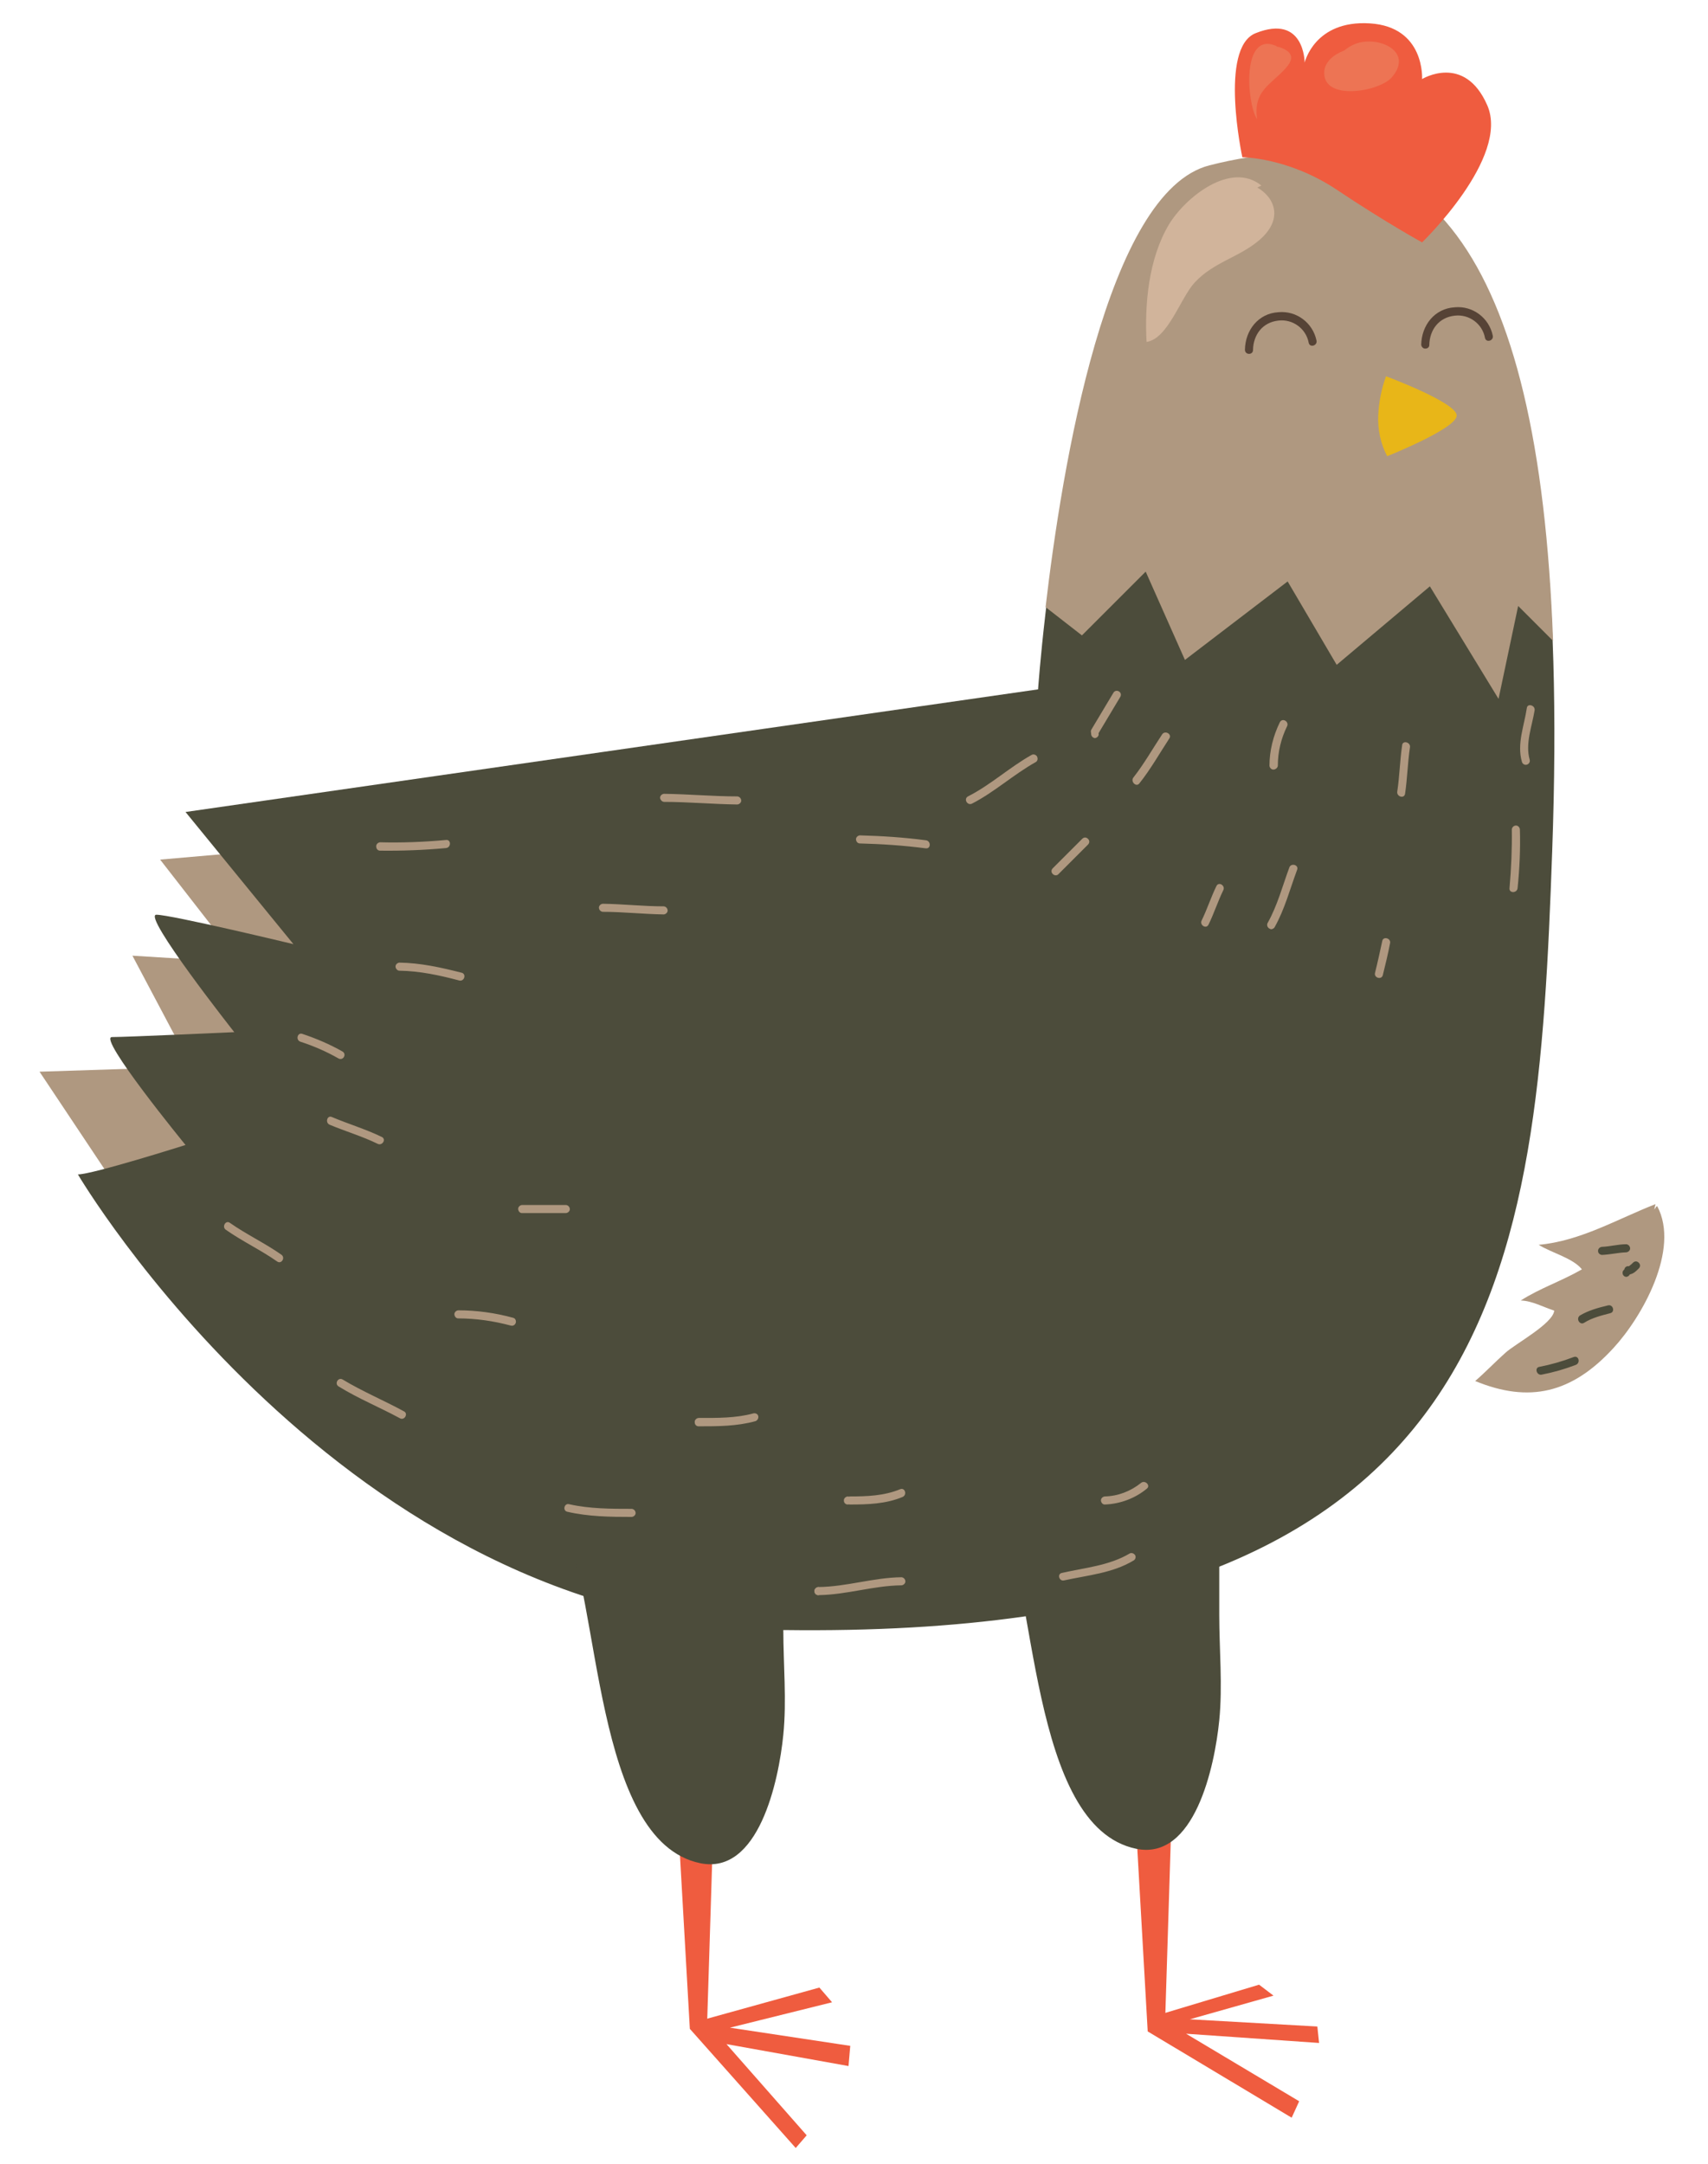 <?xml version="1.0" encoding="utf-8"?>
<!-- Generator: Adobe Illustrator 25.0.1, SVG Export Plug-In . SVG Version: 6.00 Build 0)  -->
<svg version="1.1" id="Layer_1" xmlns="http://www.w3.org/2000/svg" xmlns:xlink="http://www.w3.org/1999/xlink" x="0px" y="0px"
	 viewBox="0 0 592 750" style="enable-background:new 0 0 592 750;" xml:space="preserve">
<style type="text/css">
	.st0{fill:#AF9880;}
	.st1{fill:#4C4C3B;}
	.st2{fill:#EF5C3F;}
	.st3{fill:#E8B618;}
	.st4{fill:#ED7454;}
	.st5{fill:#564336;}
	.st6{display:none;}
	.st7{display:inline;fill:#AF9880;}
	.st8{display:inline;fill:#4C4C3B;}
	.st9{fill:#D1B49B;}
</style>
<path class="st0" d="M94.5,294.5l-39,3.4l27.7,35.6l-37.3-2.3l20.4,38.5l-52.6,1.7l32.8,49.2l62.2-30c0.5-1.7,32.2-61.7,32.2-61.7
	L94.5,294.5z"/>
<path class="st1" d="M359.8,238.9c0,0,11.7-167.8,59.4-179.9c86.6-22.1,125.6,45.8,118.8,235.9c-5.2,145.7-15.3,273.3-266.5,270
	C118.7,562.8,27,407,27,407c5.1,0,37.3-10.2,37.3-10.2s-30.6-37.4-25.5-37.4s42.4-1.7,42.4-1.7S49.1,317,54.2,317
	s47.5,10.2,47.5,10.2l-37.4-45.8L359.8,238.9z"/>
<path class="st0" d="M419.2,57.3c-35.7,9.1-51.2,105.2-56.8,153.1l12.6,9.8l22.1-22.1l13.6,30.6l35.6-27.2l17,28.9l32.3-27.2
	l23.8,39l6.8-32.2l12.1,12.1C533.3,86.2,493.9,38.2,419.2,57.3z"/>
<polygon class="st2" points="397.8,704 447.7,733.9 450.3,728.2 411.1,704.8 457.2,708 456.6,702.3 412.4,699.8 441.4,691.6 
	436.4,687.8 398.5,699.2 397.8,704 "/>
<polygon class="st2" points="239.1,703.1 275.8,744.4 279.6,740 251.8,708.4 294.1,716 294.7,709 253,702.7 288.4,693.9 284,688.8 
	242.9,700.2 239.1,703.1 "/>
<polygon class="st2" points="233.2,599.5 239.1,703.1 245,704 248.3,598.7 "/>
<polygon class="st2" points="391.9,600.4 397.8,704 403.7,704.8 407,599.5 "/>
<path class="st3" d="M480.4,130.4c-1.6,4.4-2.5,9-2.7,13.6c-0.2,4.9,0.8,9.7,3.1,14.1c0,0,24.1-9.6,24.1-14.1
	S480.4,130.4,480.4,130.4z"/>
<path class="st2" d="M430.6,54.5c0,0,15.9,0,32.8,11.3S492.9,84,492.9,84s30.5-29.4,22.6-47.5s-22.6-9.1-22.6-9.1S494,9.3,474.8,8.1
	s-22.6,13.6-22.6,13.6s0-17-17-10.2C422.4,16.6,430.6,54.5,430.6,54.5z"/>
<path class="st4" d="M444.2,16.6c-0.6-0.2-1.2-0.4-1.8-0.5l0.1-0.1c-12.3-5.6-10.4,19.9-6.8,25.3c-1.3-9.7,4.3-11.6,9.6-17.3
	C448,21.1,448.9,18.5,444.2,16.6z"/>
<path class="st4" d="M469.1,15.5c-1.1,0.5-2.2,1.2-3.2,2c-3.6,1.4-6.6,3.8-6.9,7.2c-0.8,10.6,19.3,7.1,23.5,2
	C490.4,17.3,476.6,11.9,469.1,15.5z"/>
<path class="st5" d="M434.3,121.3c0.1-5.3,3.3-9.6,8.8-10.2c5-0.6,9.6,2.8,10.5,7.7c0.4,1.8,3.1,1,2.7-0.8c-1.3-6.2-7-10.4-13.2-9.8
	c-7,0.4-11.5,6.3-11.6,13C431.5,123.1,434.3,123.1,434.3,121.3L434.3,121.3z"/>
<path class="st5" d="M495.4,119.6c0.1-5.3,3.3-9.6,8.8-10.2c5-0.6,9.6,2.8,10.5,7.7c0.4,1.8,3.1,1,2.7-0.8c-1.3-6.2-7-10.4-13.2-9.8
	c-7,0.4-11.5,6.3-11.6,13c0.1,0.8,0.8,1.4,1.5,1.3C494.8,120.8,495.4,120.3,495.4,119.6L495.4,119.6z"/>
<path class="st0" d="M573.8,417.3c-13.1,5.1-26,12.8-40.5,14.1c4.5,2.8,11.9,4.6,15,8.5c-6.9,4-14.7,6.6-21.2,10.8
	c4,0.1,7.8,2.3,11.6,3.5c-0.4,4.5-13.5,11.5-16.9,14.6c-3.6,3.2-7,6.8-10.5,9.8c18.7,7.7,33.5,4.3,47.9-11.4
	c9.9-10.7,23.2-34.2,15.2-49.2c-0.6,0.2-0.5,0.7-1,1.1L573.8,417.3z"/>
<path class="st1" d="M271.5,564.7v-27.6l-76.4-8.5c13.1,24.8,10.4,109.4,47.6,117.1c20.2,4.2,27.2-28.4,28.8-44.5
	C272.7,589.4,271.5,576.7,271.5,564.7z"/>
<path class="st1" d="M422.6,559.7v-27.6l-76.4-8.5c13.1,24.8,10.4,109.4,47.6,117.1c20.2,4.2,27.2-28.4,28.8-44.5
	C423.8,584.3,422.6,571.6,422.6,559.7z"/>
<path class="st1" d="M283.6,391.6c0.8-0.1,1.4-0.8,1.3-1.5c-0.1-0.7-0.6-1.2-1.3-1.3c-0.8,0.1-1.4,0.8-1.3,1.5
	C282.3,391,282.9,391.5,283.6,391.6z"/>
<g class="st6">
	<path class="st7" d="M449.3,424c0,0-30-5.7-75.8-42.4c-32.1-25.8-48.8-64.4-74.7-72.4c-78.1-24.3-115.8,75.4-63.9,137.5
		c65.6,78.7,178.8,59.4,178.8,59.4s-20.9-15.8-18.6-15.8s33.4-8.5,33.4-8.5s-23.2-13-20.9-13s41.9-9,41.9-9L418.7,441
		C422.1,440.5,449.3,424,449.3,424z"/>
	<path class="st8" d="M226.3,396.8c5.6,8.3,13.2,14.9,20.6,21.5c1.4,1.2,3.4-0.8,2-2c-7.2-6.4-14.7-12.9-20.1-20.9
		C227.8,393.9,225.3,395.3,226.3,396.8L226.3,396.8z"/>
	<path class="st8" d="M234,362c4.8,8.6,11.2,16.2,18.9,22.4c1.4,1.1,3.4-0.9,2-2c-7.5-6-13.8-13.4-18.4-21.8c-0.4-0.7-1.3-0.8-2-0.4
		C233.9,360.6,233.7,361.4,234,362z"/>
	<path class="st8" d="M246.4,347.2c5.5,4,11.2,8,14.8,13.9c0.4,0.6,1.3,0.8,2,0.4c0.6-0.4,0.8-1.2,0.5-1.8
		c-3.8-6.4-9.9-10.7-15.8-14.9C246.3,343.8,244.9,346.2,246.4,347.2L246.4,347.2z"/>
	<path class="st8" d="M277.8,325.2c9.8,5.5,20,13.7,25,24.1c0.8,1.6,3.2,0.2,2.4-1.4c-5.1-10.8-15.7-19.4-26-25.1
		C277.6,321.9,276.2,324.3,277.8,325.2L277.8,325.2z"/>
	<path class="st8" d="M322.5,351.3c6.1,6.1,12.3,12.3,17.6,19.2c1.1,1.4,3.5,0,2.4-1.4c-5.4-7.1-11.7-13.5-18-19.8
		c-0.6-0.5-1.5-0.4-2,0.2C322.1,350,322.1,350.7,322.5,351.3L322.5,351.3z"/>
	<path class="st8" d="M291.9,366.5c5.9,5.1,11.8,10.1,18.1,14.6c1.5,1.1,2.9-1.4,1.4-2.4c-6.1-4.4-11.8-9.3-17.5-14.2
		C292.5,363.4,290.5,365.4,291.9,366.5z"/>
	<path class="st8" d="M282.4,390.9c4.6,6.3,11.2,10.5,17.5,14.9c1.5,1,2.9-1.4,1.4-2.5c-5.9-4.1-12.1-8.1-16.5-13.9
		C283.7,388,281.3,389.4,282.4,390.9L282.4,390.9z"/>
	<path class="st8" d="M272.7,424.5c6.2,3.6,12.4,7.5,17.5,12.5c1.3,1.3,3.3-0.7,2-2c-5.3-5.2-11.7-9.2-18.1-13
		c-0.7-0.4-1.5-0.2-1.9,0.5S272,424.1,272.7,424.5z"/>
	<path class="st8" d="M262.5,444.9c6.8,4.2,14.4,6.9,21.2,11c1.6,1,3-1.5,1.4-2.4c-6.8-4.2-14.4-6.9-21.2-11
		C262.4,441.4,260.9,443.9,262.5,444.9L262.5,444.9z"/>
	<path class="st8" d="M250.3,325c4.4,3.5,9.1,6.7,13.6,10.2c1.4,1.1,3.4-0.9,2-2c-4.4-3.5-9.1-6.7-13.6-10.2
		C250.9,321.9,248.9,323.9,250.3,325z"/>
	<path class="st8" d="M321.9,457.6c6.1,2.5,12,5.3,17.8,8.5c0.7,0.4,1.6,0.1,1.9-0.6c0.3-0.6,0.1-1.4-0.5-1.8
		c-5.8-3.2-11.7-6-17.8-8.5C321.7,454.4,320.2,456.9,321.9,457.6L321.9,457.6z"/>
	<path class="st8" d="M282,474.6c6.2,3.7,12.9,6.6,19.9,8.6c0.8,0.2,1.5-0.2,1.7-1c0.2-0.8-0.2-1.5-1-1.7l0,0
		c-6.7-1.9-13.2-4.7-19.2-8.4c-0.7-0.4-1.5-0.2-1.9,0.5S281.3,474.2,282,474.6z"/>
	<path class="st8" d="M336.2,493.4c5.7,0.1,11.3,1.6,17,1.7c0.8-0.1,1.4-0.8,1.3-1.5c-0.1-0.7-0.6-1.2-1.3-1.3
		c-5.7-0.1-11.3-1.6-17-1.7c-0.8,0.1-1.4,0.8-1.3,1.5C335,492.8,335.5,493.4,336.2,493.4z"/>
	<path class="st8" d="M374.9,479.8c4.8,0.8,9.6,1.6,14.4,2.5c1.8,0.4,2.5-2.4,0.8-2.7c-4.8-1-9.6-1.8-14.4-2.5
		C373.8,476.8,373.1,479.5,374.9,479.8z"/>
	<path class="st8" d="M349.4,446.7c5,1.6,9.6,4.1,13.8,7.3c1.4,1.1,3.4-0.9,2-2c-4.5-3.5-9.6-6.2-15-8
		C348.5,443.4,347.7,446.1,349.4,446.7L349.4,446.7z"/>
	<path class="st8" d="M313.4,421.1c3.4,1.8,6.9,3.3,10.6,4.4c0.8,0.1,1.5-0.4,1.7-1.1c0.1-0.7-0.3-1.4-0.9-1.6
		c-3.4-1-6.7-2.4-9.9-4.1C313.3,417.8,311.8,420.3,313.4,421.1L313.4,421.1z"/>
	<path class="st8" d="M337.2,398.2c8.4,5.8,17.4,10.4,26.3,15.3c1.6,0.9,3-1.6,1.4-2.4c-8.9-4.9-18-9.5-26.3-15.3
		C337.1,394.7,335.7,397.1,337.2,398.2z"/>
	<path class="st8" d="M370,391.2c5.5,5.4,12,9.5,17.8,14.4c1.4,1.2,3.4-0.8,2-2c-5.8-4.9-12.4-9.1-17.8-14.4
		C370.7,387.9,368.7,389.9,370,391.2z"/>
	<path class="st8" d="M395.6,442.5c0.8-0.1,1.4-0.8,1.3-1.5c-0.1-0.7-0.6-1.2-1.3-1.3c-0.8,0.1-1.4,0.8-1.3,1.5
		C394.4,441.9,394.9,442.5,395.6,442.5z"/>
	<path class="st8" d="M396.6,443.2c6.1,4.3,12.8,7.7,19.5,11c1.6,0.8,3.1-1.6,1.4-2.4c-6.7-3.4-13.4-6.7-19.5-11
		C396.5,439.7,395.1,442.1,396.6,443.2z"/>
</g>
<path class="st1" d="M555.2,434.9c2.8-0.1,5.6-0.8,8.5-0.9c0.8-0.1,1.4-0.8,1.3-1.5c-0.1-0.7-0.6-1.2-1.3-1.3
	c-2.9,0-5.6,0.8-8.5,0.9c-0.8,0.1-1.4,0.8-1.3,1.5C553.9,434.3,554.5,434.8,555.2,434.9z"/>
<path class="st1" d="M549.1,458.4c2.7-1.7,5.9-2.5,9-3.3c1.8-0.4,1-3.2-0.8-2.7c-3.3,0.8-6.7,1.7-9.7,3.5
	C546.1,457,547.6,459.4,549.1,458.4z"/>
<path class="st1" d="M534.3,476.4c4.1-0.8,8-1.9,11.9-3.4c1.7-0.7,1-3.4-0.8-2.7c-3.9,1.5-7.8,2.6-11.9,3.4
	C531.8,474,532.6,476.7,534.3,476.4L534.3,476.4z"/>
<path class="st1" d="M563.7,442.5c0.8-0.1,1.4-0.8,1.3-1.5c-0.1-0.7-0.6-1.2-1.3-1.3c-0.8,0.1-1.4,0.8-1.3,1.5
	C562.4,441.9,563,442.5,563.7,442.5z"/>
<path class="st1" d="M564.5,441.7c1.5-0.1,2.5-1.1,3.5-2.1c0.6-0.6,0.6-1.4,0-2s-1.4-0.6-2,0c-0.3,0.3-0.6,0.6-1,0.9
	c-0.1,0.1-0.3,0.2-0.4,0.3c-0.2,0.1-0.2,0.1-0.1,0c-0.2,0-0.2,0,0,0c-0.8-0.1-1.5,0.5-1.5,1.3c-0.1,0.8,0.5,1.5,1.3,1.5
	C564.4,441.6,564.5,441.6,564.5,441.7L564.5,441.7z"/>
<path class="st0" d="M336.9,278.5c7.8-4,14.4-10.1,22.1-14.4c0.7-0.4,0.8-1.3,0.4-2c-0.4-0.6-1.2-0.8-1.8-0.5
	c-7.7,4.3-14.2,10.4-22.1,14.4C333.9,276.9,335.3,279.3,336.9,278.5L336.9,278.5z"/>
<path class="st0" d="M366.9,302.9l10.2-10.2c0.6-0.6,0.6-1.4,0-2s-1.4-0.6-2,0l0,0l-10.2,10.2c-0.6,0.6-0.6,1.4,0,2
	S366.4,303.5,366.9,302.9z"/>
<path class="st0" d="M394.9,271.5c3.9-4.9,7-10.4,10.4-15.6c1-1.5-1.5-2.9-2.5-1.4c-3.3,5-6.3,10.3-10,15
	C391.8,270.9,393.8,272.9,394.9,271.5L394.9,271.5z"/>
<path class="st0" d="M379.5,255.8c0.8-0.1,1.4-0.8,1.3-1.5c-0.1-0.7-0.6-1.2-1.3-1.3c-0.8,0.1-1.4,0.8-1.3,1.5
	C378.3,255.2,378.8,255.7,379.5,255.8z"/>
<path class="st0" d="M380.7,254.2l7.6-12.7c0.4-0.7,0.2-1.5-0.5-1.9s-1.5-0.2-1.9,0.5l-7.6,12.7c-0.4,0.7-0.2,1.5,0.5,1.9
	S380.3,254.9,380.7,254.2L380.7,254.2z"/>
<path class="st0" d="M440.6,322c0.8-0.1,1.4-0.8,1.3-1.5c-0.1-0.7-0.6-1.2-1.3-1.3c-0.8,0.1-1.4,0.8-1.3,1.5
	C439.4,321.4,439.9,321.9,440.6,322z"/>
<path class="st0" d="M441.8,321.3c3.5-6.2,5.3-13.2,7.8-19.9c0.6-1.7-2.1-2.4-2.7-0.8c-2.4,6.5-4.1,13.1-7.5,19.2
	C438.5,321.4,440.9,322.8,441.8,321.3L441.8,321.3z"/>
<path class="st0" d="M418.9,320.4c1.9-3.9,3.2-8,5.1-11.9c0.8-1.6-1.6-3.1-2.4-1.4c-1.9,3.9-3.2,8-5.1,11.9
	C415.7,320.6,418.1,322.1,418.9,320.4L418.9,320.4z"/>
<path class="st0" d="M442.9,265.4c0-4.8,1.1-9.4,3.2-13.7c0.8-1.6-1.6-3.1-2.5-1.4c-2.3,4.7-3.6,9.9-3.6,15.1
	c0.1,0.8,0.8,1.4,1.5,1.3C442.2,266.6,442.8,266.1,442.9,265.4L442.9,265.4z"/>
<path class="st0" d="M479.3,337.9c0.9-3.7,1.8-7.3,2.5-11c0.4-1.8-2.4-2.5-2.7-0.8c-0.8,3.7-1.6,7.4-2.5,11
	C476.1,338.9,478.9,339.7,479.3,337.9L479.3,337.9z"/>
<path class="st0" d="M526,307.8c0.7-6.8,1-13.6,0.8-20.4c-0.1-0.8-0.8-1.4-1.5-1.3c-0.7,0.1-1.2,0.6-1.3,1.3
	c0.1,6.8-0.2,13.6-0.8,20.4C523,309.6,525.8,309.6,526,307.8z"/>
<path class="st0" d="M487,275.1c0.8-5.4,0.9-10.8,1.7-16.1c0.3-1.8-2.5-2.5-2.7-0.8c-0.8,5.4-0.9,10.8-1.7,16.1
	C484,276.1,486.7,276.9,487,275.1z"/>
<path class="st0" d="M530.2,263.3c-1.6-5.6,0.8-11.6,1.7-17.1c0.3-1.8-2.5-2.6-2.7-0.8c-0.9,6.1-3.5,12.4-1.7,18.6
	c0.2,0.8,1,1.2,1.7,1S530.4,264.1,530.2,263.3z"/>
<path class="st0" d="M131.7,294.8c7.6,0.1,15.3-0.2,22.9-0.9c1.8-0.2,1.8-3,0-2.8c-7.6,0.7-15.3,1-22.9,0.8
	c-0.8,0.1-1.4,0.8-1.3,1.5C130.4,294.2,131,294.8,131.7,294.8L131.7,294.8z"/>
<path class="st0" d="M138.4,336.4c7.1,0.1,14,1.6,20.8,3.4c1.8,0.4,2.5-2.3,0.8-2.7c-7.1-1.8-14.2-3.4-21.6-3.5
	c-0.8,0.1-1.4,0.8-1.3,1.5C137.2,335.8,137.8,336.4,138.4,336.4L138.4,336.4z"/>
<path class="st0" d="M104.1,361c4.6,1.5,9,3.4,13.2,5.8c0.7,0.4,1.5,0.2,1.9-0.5c0.4-0.7,0.2-1.5-0.5-1.9c-4.4-2.5-9.1-4.5-13.9-6.1
	C103.1,357.7,102.4,360.4,104.1,361z"/>
<path class="st0" d="M114.3,389.8c5.5,2.3,11.3,4,16.6,6.6c1.6,0.8,3.1-1.6,1.4-2.4c-5.6-2.7-11.6-4.5-17.3-6.9
	C113.4,386.4,112.6,389.1,114.3,389.8z"/>
<path class="st0" d="M78.3,426.2c5.7,4,12.1,7,17.8,11c1.5,1,2.9-1.4,1.4-2.4c-5.7-4-12.1-7-17.8-11
	C78.2,422.7,76.8,425.2,78.3,426.2L78.3,426.2z"/>
<path class="st0" d="M117.4,480.5c6.8,4.2,14.2,7.2,21.2,11c1.6,0.9,3-1.6,1.4-2.4c-7-3.8-14.4-6.9-21.2-11
	C117.2,477.1,115.8,479.6,117.4,480.5L117.4,480.5z"/>
<path class="st0" d="M196.6,523.9c7.3,1.7,14.9,1.8,22.4,1.8c0.8-0.1,1.4-0.8,1.3-1.5c-0.1-0.7-0.6-1.2-1.3-1.3
	c-7.2,0-14.6,0-21.7-1.6C195.6,520.8,194.9,523.5,196.6,523.9L196.6,523.9z"/>
<path class="st0" d="M158.8,456.9c6.2,0,12.3,0.9,18.3,2.5c0.8,0.2,1.5-0.3,1.7-1.1c0.1-0.7-0.2-1.4-0.9-1.6
	c-6.2-1.7-12.6-2.6-19.1-2.6c-0.8,0.1-1.4,0.8-1.3,1.5C157.6,456.3,158.1,456.9,158.8,456.9L158.8,456.9z"/>
<path class="st0" d="M180.9,420.4h15.3c0.8-0.1,1.4-0.8,1.3-1.5c-0.1-0.7-0.6-1.2-1.3-1.3h-15.3c-0.8,0.1-1.4,0.8-1.3,1.5
	C179.7,419.8,180.2,420.4,180.9,420.4z"/>
<path class="st0" d="M242,494.3c6.7,0,13.4,0,19.9-1.8c0.7-0.3,1.1-1.1,0.9-1.8c-0.2-0.7-0.9-1-1.6-0.9c-6.2,1.7-12.7,1.6-19.1,1.6
	c-0.8,0.1-1.4,0.8-1.3,1.5C240.8,493.7,241.3,494.2,242,494.3L242,494.3z"/>
<path class="st0" d="M283.6,552.8c0.8-0.1,1.4-0.8,1.3-1.5c-0.1-0.7-0.6-1.2-1.3-1.3c-0.8,0.1-1.4,0.8-1.3,1.5
	C282.3,552.2,282.9,552.8,283.6,552.8z"/>
<path class="st0" d="M283.6,552.8c9.8-0.1,19.1-3.3,28.9-3.4c0.8-0.1,1.4-0.8,1.3-1.5c-0.1-0.7-0.6-1.2-1.3-1.3
	c-9.7,0.1-19.1,3.3-28.9,3.4c-0.8,0.1-1.4,0.8-1.3,1.5C282.3,552.2,282.9,552.8,283.6,552.8L283.6,552.8z"/>
<path class="st0" d="M293.8,521.4c0.8-0.1,1.4-0.8,1.3-1.5c-0.1-0.7-0.6-1.2-1.3-1.3c-0.8,0.1-1.4,0.8-1.3,1.5
	C292.5,520.8,293.1,521.4,293.8,521.4z"/>
<path class="st0" d="M294.6,521.4c6.2,0,12.4-0.2,18.2-2.6c1.7-0.7,0.9-3.4-0.8-2.7c-5.6,2.3-11.5,2.5-17.4,2.5
	c-0.8,0.1-1.4,0.8-1.3,1.5C293.4,520.8,293.9,521.4,294.6,521.4L294.6,521.4z"/>
<path class="st0" d="M368.8,547.7c8.2-1.8,16.8-2.5,24.1-6.9c0.7-0.4,0.9-1.3,0.5-1.9s-1.3-0.9-1.9-0.5c-7.1,4.2-15.5,4.9-23.4,6.7
	C366.3,545.4,367.1,548.1,368.8,547.7L368.8,547.7z"/>
<path class="st0" d="M382.9,521.4c5.3-0.2,10.5-2.1,14.6-5.5c1.4-1.1-0.6-3.1-2-2c-3.6,2.9-8,4.6-12.6,4.7c-0.8,0.1-1.4,0.8-1.3,1.5
	C381.7,520.8,382.2,521.4,382.9,521.4z"/>
<path class="st0" d="M208.9,316c7.1,0,14.1,0.8,21.2,0.9c0.8-0.1,1.4-0.8,1.3-1.5c-0.1-0.7-0.6-1.2-1.3-1.3
	c-7.1,0-14.1-0.8-21.2-0.9c-0.8,0.1-1.4,0.8-1.3,1.5C207.7,315.4,208.2,315.9,208.9,316z"/>
<path class="st0" d="M230.1,277.9c8.5,0,17,0.8,25.5,0.9c0.8-0.1,1.4-0.8,1.3-1.5c-0.1-0.7-0.6-1.2-1.3-1.3c-8.5,0-17-0.8-25.5-0.9
	c-0.8,0.1-1.4,0.8-1.3,1.5C228.9,277.2,229.4,277.8,230.1,277.9L230.1,277.9z"/>
<path class="st0" d="M298,292.3c7.7,0.2,15.3,0.7,22.9,1.7c1.8,0.2,1.8-2.6,0-2.8c-7.6-1-15.3-1.5-22.9-1.7
	c-0.8,0.1-1.4,0.8-1.3,1.5C296.8,291.7,297.3,292.3,298,292.3L298,292.3z"/>
<path class="st9" d="M435.8,65l1.4-0.7c-10.6-8.6-26.4,4.1-32.1,13.6c-7,11.8-8.4,27.5-7.7,40.6c7.4-1.1,11.7-15.1,16.6-20.5
	c6.6-7.2,15.5-8.8,22.5-14.8C444.9,76,441.9,68.5,435.8,65z"/>
</svg>
